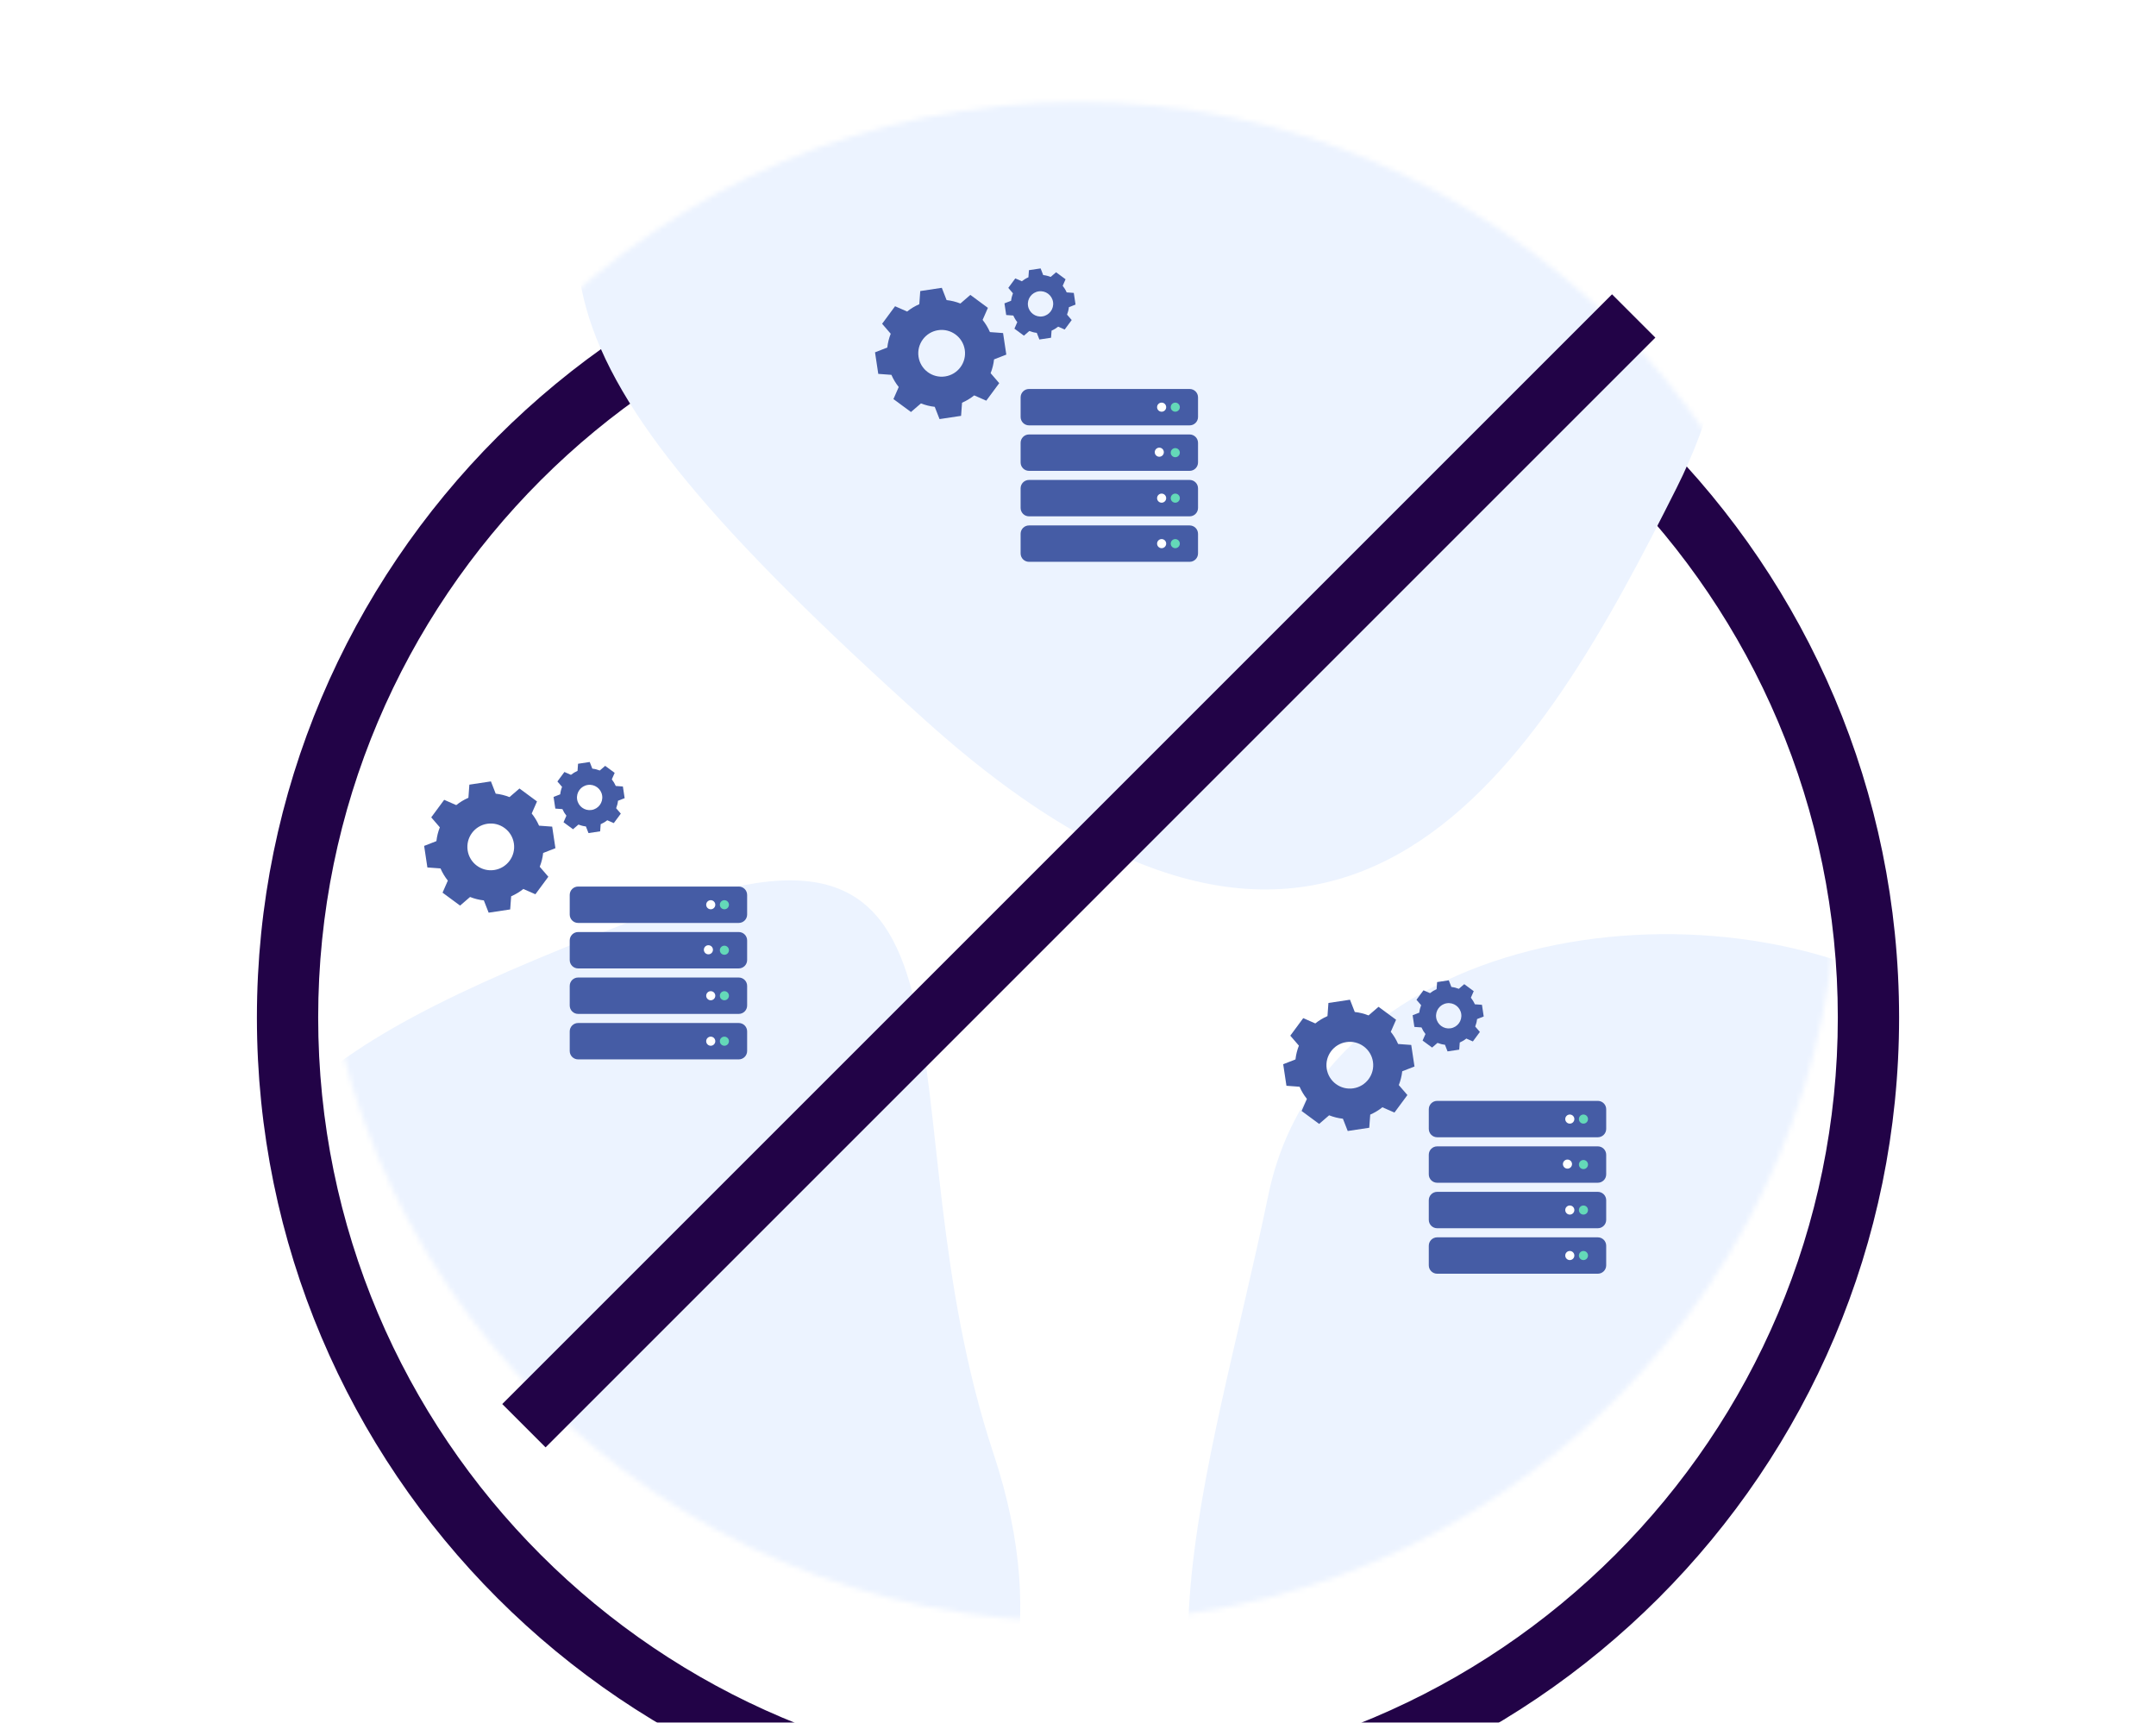 <svg width="428" height="342" viewBox="0 0 428 342" fill="none" xmlns="http://www.w3.org/2000/svg">
<g clip-path="url(#clip0)">
<g filter="url(#filter0_ddd)">
<path fill-rule="evenodd" clip-rule="evenodd" d="M214 321.836C297.304 321.836 364.836 254.304 364.836 171C364.836 87.696 297.304 20.164 214 20.164C130.696 20.164 63.164 87.696 63.164 171C63.164 254.304 130.696 321.836 214 321.836ZM214 334C304.022 334 377 261.022 377 171C377 80.978 304.022 8 214 8C123.978 8 51 80.978 51 171C51 261.022 123.978 334 214 334Z" fill="url(#paint0_linear)"/>
<path d="M214 325.336C299.237 325.336 368.336 256.237 368.336 171C368.336 85.763 299.237 16.664 214 16.664C128.763 16.664 59.664 85.763 59.664 171C59.664 256.237 128.763 325.336 214 325.336ZM373.5 171C373.5 259.089 302.089 330.5 214 330.5C125.911 330.5 54.5 259.089 54.5 171C54.5 82.911 125.911 11.5 214 11.5C302.089 11.5 373.5 82.911 373.5 171Z" stroke="#220347" stroke-width="7"/>
</g>
<mask id="mask0" mask-type="alpha" maskUnits="userSpaceOnUse" x="63" y="20" width="302" height="302">
<circle cx="214.084" cy="171.084" r="150.836" fill="url(#paint1_linear)"/>
</mask>
<g mask="url(#mask0)">
<path d="M197.237 288.615C220.025 357.302 164.988 391.366 116.722 388.186C68.457 385.006 32.386 336.031 36.156 278.797C39.927 221.563 60.193 207.806 130.376 180.923C200.559 154.039 174.449 219.929 197.237 288.615Z" fill="#ECF3FF"/>
<path d="M393.152 340.633C357.84 388.883 297.572 404.839 258.538 376.272C219.504 347.706 240.167 293.357 251.799 237.184C263.43 181.01 347.379 172.977 386.413 201.544C425.446 230.111 428.464 292.383 393.152 340.633Z" fill="#ECF3FF"/>
<path d="M332.86 96.811C306.038 150.249 267.706 218.538 183.857 143.155C100.007 67.772 105.162 49.423 131.984 -4.015C158.806 -57.452 225.517 -78.201 280.987 -50.358C336.458 -22.516 359.682 43.374 332.86 96.811Z" fill="#ECF3FF"/>
</g>
<path fill-rule="evenodd" clip-rule="evenodd" d="M272.011 221.278C272.887 220.897 273.697 220.406 274.426 219.822L276.821 220.873L279.392 217.394L277.684 215.414C278.027 214.546 278.26 213.627 278.364 212.677L280.798 211.727L280.154 207.448L277.548 207.256C277.167 206.379 276.676 205.569 276.092 204.84L277.143 202.446L273.661 199.875L271.681 201.584C270.813 201.24 269.894 201.007 268.944 200.904L267.993 198.468L263.714 199.112L263.525 201.719C262.648 202.1 261.838 202.591 261.109 203.175L258.714 202.125L256.143 205.606L257.852 207.586C257.508 208.454 257.276 209.373 257.172 210.323L254.735 211.274L255.379 215.552L257.985 215.744C258.366 216.621 258.857 217.431 259.441 218.16L258.391 220.555L261.872 223.123L263.852 221.414C264.72 221.757 265.639 221.99 266.589 222.094L267.542 224.53L271.819 223.886L272.011 221.278ZM268.653 216.06C266.119 216.441 263.753 214.697 263.372 212.16C262.99 209.626 264.735 207.261 267.271 206.879C269.805 206.498 272.171 208.242 272.553 210.779C272.934 213.312 271.187 215.678 268.653 216.06Z" fill="#455CA5"/>
<path fill-rule="evenodd" clip-rule="evenodd" d="M289.782 206.968C290.257 206.761 290.696 206.496 291.09 206.179L292.387 206.748L293.779 204.864L292.854 203.793C293.04 203.322 293.166 202.825 293.222 202.311L294.54 201.796L294.192 199.479L292.78 199.375C292.574 198.901 292.308 198.462 291.992 198.067L292.561 196.771L290.676 195.379L289.604 196.304C289.134 196.118 288.636 195.992 288.122 195.936L287.607 194.617L285.29 194.965L285.188 196.378C284.713 196.584 284.274 196.85 283.88 197.166L282.583 196.597L281.191 198.482L282.116 199.554C281.93 200.024 281.804 200.522 281.748 201.036L280.429 201.551L280.777 203.867L282.188 203.971C282.395 204.446 282.66 204.885 282.976 205.279L282.408 206.576L284.293 207.966L285.365 207.041C285.835 207.227 286.332 207.353 286.847 207.409L287.363 208.728L289.678 208.38L289.782 206.968ZM287.964 204.142C286.592 204.349 285.311 203.404 285.105 202.031C284.898 200.659 285.843 199.378 287.216 199.171C288.588 198.965 289.869 199.909 290.076 201.283C290.282 202.655 289.336 203.935 287.964 204.142Z" fill="#455CA5"/>
<path fill-rule="evenodd" clip-rule="evenodd" d="M101.473 177.937C102.35 177.556 103.16 177.065 103.889 176.482L106.284 177.532L108.855 174.053L107.146 172.073C107.489 171.205 107.722 170.286 107.826 169.336L110.26 168.386L109.616 164.107L107.01 163.915C106.629 163.038 106.138 162.228 105.555 161.5L106.605 159.105L103.123 156.534L101.144 158.243C100.275 157.9 99.356 157.667 98.406 157.563L97.456 155.127L93.177 155.771L92.987 158.379C92.11 158.76 91.3 159.25 90.571 159.834L88.176 158.784L85.606 162.265L87.314 164.245C86.971 165.113 86.738 166.032 86.634 166.982L84.198 167.933L84.842 172.211L87.448 172.404C87.829 173.28 88.32 174.09 88.903 174.819L87.853 177.214L91.334 179.782L93.314 178.073C94.183 178.417 95.101 178.65 96.051 178.753L97.004 181.189L101.281 180.545L101.473 177.937ZM98.115 172.719C95.581 173.1 93.216 171.356 92.834 168.82C92.453 166.286 94.197 163.92 96.734 163.539C99.268 163.157 101.633 164.901 102.015 167.438C102.396 169.972 100.649 172.337 98.115 172.719Z" fill="#455CA5"/>
<path fill-rule="evenodd" clip-rule="evenodd" d="M119.245 163.627C119.719 163.42 120.158 163.155 120.553 162.839L121.849 163.407L123.241 161.524L122.316 160.452C122.502 159.982 122.628 159.484 122.685 158.97L124.003 158.455L123.654 156.138L122.243 156.034C122.036 155.56 121.771 155.121 121.455 154.727L122.023 153.43L120.138 152.038L119.066 152.963C118.596 152.777 118.099 152.651 117.584 152.595L117.069 151.276L114.752 151.625L114.65 153.037C114.175 153.243 113.737 153.509 113.342 153.825L112.045 153.256L110.653 155.141L111.578 156.213C111.392 156.683 111.266 157.181 111.21 157.695L109.891 158.21L110.24 160.526L111.651 160.631C111.857 161.105 112.123 161.544 112.439 161.938L111.87 163.235L113.755 164.625L114.827 163.7C115.297 163.886 115.795 164.012 116.309 164.069L116.825 165.387L119.141 165.039L119.245 163.627ZM117.427 160.801C116.054 161.008 114.774 160.063 114.567 158.69C114.36 157.318 115.305 156.037 116.678 155.831C118.051 155.624 119.331 156.569 119.538 157.942C119.745 159.314 118.799 160.595 117.427 160.801Z" fill="#455CA5"/>
<path fill-rule="evenodd" clip-rule="evenodd" d="M190.982 79.949C191.858 79.568 192.668 79.077 193.397 78.493L195.792 79.543L198.363 76.065L196.655 74.085C196.998 73.217 197.231 72.298 197.335 71.348L199.769 70.397L199.125 66.119L196.519 65.927C196.138 65.05 195.647 64.24 195.063 63.511L196.114 61.116L192.632 58.546L190.652 60.255C189.784 59.911 188.865 59.678 187.915 59.575L186.964 57.138L182.685 57.782L182.496 60.39C181.619 60.771 180.809 61.262 180.08 61.846L177.685 60.796L175.114 64.277L176.823 66.257C176.479 67.125 176.247 68.044 176.143 68.993L173.706 69.945L174.35 74.223L176.956 74.415C177.337 75.292 177.828 76.102 178.412 76.831L177.362 79.225L180.843 81.793L182.823 80.085C183.691 80.428 184.61 80.661 185.56 80.765L186.513 83.201L190.79 82.557L190.982 79.949ZM187.624 74.73C185.09 75.112 182.724 73.368 182.343 70.831C181.961 68.297 183.706 65.932 186.242 65.55C188.776 65.169 191.142 66.913 191.524 69.45C191.905 71.983 190.158 74.349 187.624 74.73Z" fill="#455CA5"/>
<path fill-rule="evenodd" clip-rule="evenodd" d="M208.753 65.638C209.228 65.432 209.667 65.166 210.061 64.85L211.358 65.419L212.75 63.535L211.825 62.463C212.011 61.993 212.137 61.496 212.193 60.982L213.511 60.467L213.163 58.15L211.751 58.046C211.545 57.571 211.279 57.133 210.963 56.738L211.532 55.442L209.647 54.05L208.575 54.975C208.105 54.789 207.607 54.663 207.093 54.607L206.578 53.288L204.261 53.636L204.158 55.048C203.684 55.255 203.245 55.52 202.851 55.837L201.554 55.268L200.162 57.153L201.087 58.225C200.901 58.695 200.775 59.192 200.719 59.707L199.4 60.222L199.748 62.538L201.159 62.642C201.366 63.117 201.631 63.555 201.947 63.95L201.379 65.247L203.264 66.637L204.336 65.712C204.806 65.898 205.303 66.024 205.818 66.08L206.334 67.399L208.649 67.051L208.753 65.638ZM206.935 62.813C205.563 63.019 204.282 62.075 204.076 60.702C203.869 59.33 204.814 58.049 206.187 57.842C207.559 57.636 208.84 58.58 209.047 59.953C209.253 61.325 208.307 62.606 206.935 62.813Z" fill="#455CA5"/>
<path d="M283.638 220.214C283.638 219.295 284.383 218.55 285.302 218.55H317.192C318.111 218.55 318.856 219.295 318.856 220.214V224.11C318.856 225.029 318.111 225.774 317.192 225.774H285.302C284.383 225.774 283.638 225.029 283.638 224.11V220.214Z" fill="#455CA5"/>
<path d="M283.637 229.244C283.637 228.325 284.382 227.58 285.301 227.58H317.191C318.11 227.58 318.855 228.325 318.855 229.244V233.14C318.855 234.059 318.11 234.804 317.191 234.804H285.301C284.382 234.804 283.637 234.059 283.637 233.14V229.244Z" fill="#455CA5"/>
<path d="M283.637 238.274C283.637 237.354 284.382 236.609 285.301 236.609H317.191C318.11 236.609 318.855 237.354 318.855 238.274V242.169C318.855 243.089 318.11 243.834 317.191 243.834H285.301C284.382 243.834 283.637 243.089 283.637 242.169V238.274Z" fill="#455CA5"/>
<path d="M283.637 247.304C283.637 246.385 284.382 245.64 285.301 245.64H317.191C318.11 245.64 318.855 246.385 318.855 247.304V251.2C318.855 252.119 318.11 252.864 317.191 252.864H285.301C284.382 252.864 283.637 252.119 283.637 251.2V247.304Z" fill="#455CA5"/>
<path d="M315.243 222.163C315.243 222.662 314.839 223.066 314.34 223.066C313.842 223.066 313.437 222.662 313.437 222.163C313.437 221.664 313.842 221.26 314.34 221.26C314.839 221.26 315.243 221.664 315.243 222.163Z" fill="#64D9B8"/>
<path d="M315.243 231.192C315.243 231.691 314.839 232.095 314.34 232.095C313.842 232.095 313.437 231.691 313.437 231.192C313.437 230.693 313.842 230.289 314.34 230.289C314.839 230.289 315.243 230.693 315.243 231.192Z" fill="#64D9B8"/>
<path d="M315.243 240.223C315.243 240.722 314.839 241.126 314.34 241.126C313.842 241.126 313.437 240.722 313.437 240.223C313.437 239.725 313.842 239.32 314.34 239.32C314.839 239.32 315.243 239.725 315.243 240.223Z" fill="#64D9B8"/>
<path d="M315.243 249.252C315.243 249.75 314.839 250.155 314.34 250.155C313.842 250.155 313.437 249.75 313.437 249.252C313.437 248.753 313.842 248.349 314.34 248.349C314.839 248.349 315.243 248.753 315.243 249.252Z" fill="#64D9B8"/>
<path d="M312.534 222.163C312.534 222.662 312.13 223.066 311.631 223.066C311.132 223.066 310.728 222.662 310.728 222.163C310.728 221.664 311.132 221.26 311.631 221.26C312.13 221.26 312.534 221.664 312.534 222.163Z" fill="white"/>
<path d="M312.071 231.102C312.071 231.601 311.667 232.005 311.168 232.005C310.669 232.005 310.265 231.601 310.265 231.102C310.265 230.604 310.669 230.199 311.168 230.199C311.667 230.199 312.071 230.604 312.071 231.102Z" fill="white"/>
<path d="M312.534 240.223C312.534 240.722 312.13 241.126 311.631 241.126C311.132 241.126 310.728 240.722 310.728 240.223C310.728 239.725 311.132 239.32 311.631 239.32C312.13 239.32 312.534 239.725 312.534 240.223Z" fill="white"/>
<path d="M312.534 249.252C312.534 249.75 312.13 250.155 311.631 250.155C311.132 250.155 310.728 249.75 310.728 249.252C310.728 248.753 311.132 248.349 311.631 248.349C312.13 248.349 312.534 248.753 312.534 249.252Z" fill="white"/>
<path d="M113.1 177.664C113.1 176.745 113.845 176 114.764 176H146.654C147.573 176 148.318 176.745 148.318 177.664V181.56C148.318 182.479 147.573 183.224 146.654 183.224H114.764C113.845 183.224 113.1 182.479 113.1 181.56V177.664Z" fill="#455CA5"/>
<path d="M113.1 186.695C113.1 185.776 113.845 185.031 114.764 185.031H146.654C147.573 185.031 148.318 185.776 148.318 186.695V190.591C148.318 191.51 147.573 192.256 146.654 192.256H114.764C113.845 192.256 113.1 191.51 113.1 190.591V186.695Z" fill="#455CA5"/>
<path d="M113.1 195.725C113.1 194.806 113.845 194.061 114.764 194.061H146.654C147.573 194.061 148.318 194.806 148.318 195.725V199.621C148.318 200.54 147.573 201.285 146.654 201.285H114.764C113.845 201.285 113.1 200.54 113.1 199.621V195.725Z" fill="#455CA5"/>
<path d="M113.1 204.755C113.1 203.836 113.845 203.091 114.764 203.091H146.654C147.573 203.091 148.318 203.836 148.318 204.755V208.651C148.318 209.57 147.573 210.315 146.654 210.315H114.764C113.845 210.315 113.1 209.57 113.1 208.651V204.755Z" fill="#455CA5"/>
<path d="M144.706 179.613C144.706 180.112 144.301 180.516 143.803 180.516C143.304 180.516 142.9 180.112 142.9 179.613C142.9 179.114 143.304 178.71 143.803 178.71C144.301 178.71 144.706 179.114 144.706 179.613Z" fill="#64D9B8"/>
<path d="M144.706 188.643C144.706 189.142 144.301 189.546 143.803 189.546C143.304 189.546 142.9 189.142 142.9 188.643C142.9 188.145 143.304 187.74 143.803 187.74C144.301 187.74 144.706 188.145 144.706 188.643Z" fill="#64D9B8"/>
<path d="M144.706 197.674C144.706 198.172 144.301 198.577 143.803 198.577C143.304 198.577 142.9 198.172 142.9 197.674C142.9 197.175 143.304 196.771 143.803 196.771C144.301 196.771 144.706 197.175 144.706 197.674Z" fill="#64D9B8"/>
<path d="M144.706 206.703C144.706 207.202 144.301 207.606 143.803 207.606C143.304 207.606 142.9 207.202 142.9 206.703C142.9 206.204 143.304 205.8 143.803 205.8C144.301 205.8 144.706 206.204 144.706 206.703Z" fill="#64D9B8"/>
<path d="M141.997 179.613C141.997 180.112 141.592 180.516 141.094 180.516C140.595 180.516 140.19 180.112 140.19 179.613C140.19 179.114 140.595 178.71 141.094 178.71C141.592 178.71 141.997 179.114 141.997 179.613Z" fill="white"/>
<path d="M141.533 188.553C141.533 189.052 141.129 189.456 140.63 189.456C140.132 189.456 139.727 189.052 139.727 188.553C139.727 188.055 140.132 187.65 140.63 187.65C141.129 187.65 141.533 188.055 141.533 188.553Z" fill="white"/>
<path d="M141.997 197.674C141.997 198.172 141.592 198.577 141.094 198.577C140.595 198.577 140.19 198.172 140.19 197.674C140.19 197.175 140.595 196.771 141.094 196.771C141.592 196.771 141.997 197.175 141.997 197.674Z" fill="white"/>
<path d="M141.997 206.703C141.997 207.202 141.592 207.606 141.094 207.606C140.595 207.606 140.19 207.202 140.19 206.703C140.19 206.204 140.595 205.8 141.094 205.8C141.592 205.8 141.997 206.204 141.997 206.703Z" fill="white"/>
<path d="M202.609 78.885C202.609 77.966 203.354 77.221 204.273 77.221H236.163C237.082 77.221 237.827 77.966 237.827 78.885V82.781C237.827 83.7 237.082 84.445 236.163 84.445H204.273C203.354 84.445 202.609 83.7 202.609 82.781V78.885Z" fill="#455CA5"/>
<path d="M202.608 87.915C202.608 86.996 203.353 86.251 204.273 86.251H236.162C237.081 86.251 237.827 86.996 237.827 87.915V91.811C237.827 92.73 237.081 93.475 236.162 93.475H204.273C203.353 93.475 202.608 92.73 202.608 91.811V87.915Z" fill="#455CA5"/>
<path d="M202.608 96.945C202.608 96.025 203.353 95.28 204.273 95.28H236.162C237.081 95.28 237.827 96.025 237.827 96.945V100.84C237.827 101.759 237.081 102.505 236.162 102.505H204.273C203.353 102.505 202.608 101.759 202.608 100.84V96.945Z" fill="#455CA5"/>
<path d="M202.608 105.975C202.608 105.056 203.353 104.311 204.273 104.311H236.162C237.081 104.311 237.827 105.056 237.827 105.975V109.871C237.827 110.79 237.081 111.535 236.162 111.535H204.273C203.353 111.535 202.608 110.79 202.608 109.871V105.975Z" fill="#455CA5"/>
<path d="M234.214 80.833C234.214 81.332 233.81 81.736 233.311 81.736C232.813 81.736 232.408 81.332 232.408 80.833C232.408 80.334 232.813 79.93 233.311 79.93C233.81 79.93 234.214 80.334 234.214 80.833Z" fill="#64D9B8"/>
<path d="M234.214 89.863C234.214 90.362 233.81 90.766 233.311 90.766C232.813 90.766 232.408 90.362 232.408 89.863C232.408 89.364 232.813 88.96 233.311 88.96C233.81 88.96 234.214 89.364 234.214 89.863Z" fill="#64D9B8"/>
<path d="M234.214 98.894C234.214 99.393 233.81 99.797 233.311 99.797C232.813 99.797 232.408 99.393 232.408 98.894C232.408 98.395 232.813 97.991 233.311 97.991C233.81 97.991 234.214 98.395 234.214 98.894Z" fill="#64D9B8"/>
<path d="M234.214 107.924C234.214 108.422 233.81 108.827 233.311 108.827C232.813 108.827 232.408 108.422 232.408 107.924C232.408 107.425 232.813 107.021 233.311 107.021C233.81 107.021 234.214 107.425 234.214 107.924Z" fill="#64D9B8"/>
<path d="M231.505 80.833C231.505 81.332 231.101 81.736 230.602 81.736C230.103 81.736 229.699 81.332 229.699 80.833C229.699 80.334 230.103 79.93 230.602 79.93C231.101 79.93 231.505 80.334 231.505 80.833Z" fill="white"/>
<path d="M231.042 89.773C231.042 90.272 230.638 90.676 230.139 90.676C229.64 90.676 229.236 90.272 229.236 89.773C229.236 89.274 229.64 88.87 230.139 88.87C230.638 88.87 231.042 89.274 231.042 89.773Z" fill="white"/>
<path d="M231.505 98.894C231.505 99.393 231.101 99.797 230.602 99.797C230.103 99.797 229.699 99.393 229.699 98.894C229.699 98.395 230.103 97.991 230.602 97.991C231.101 97.991 231.505 98.395 231.505 98.894Z" fill="white"/>
<path d="M231.505 107.924C231.505 108.422 231.101 108.827 230.602 108.827C230.103 108.827 229.699 108.422 229.699 107.924C229.699 107.425 230.103 107.021 230.602 107.021C231.101 107.021 231.505 107.425 231.505 107.924Z" fill="white"/>
<path d="M320.014 58.427L328.615 67.028L108.306 287.338L99.705 278.736L320.014 58.427Z" fill="#220347"/>
</g>
<defs>
<filter id="filter0_ddd" x="21" y="0" width="386" height="394" filterUnits="userSpaceOnUse" color-interpolation-filters="sRGB">
<feFlood flood-opacity="0" result="BackgroundImageFix"/>
<feColorMatrix in="SourceAlpha" type="matrix" values="0 0 0 0 0 0 0 0 0 0 0 0 0 0 0 0 0 0 127 0"/>
<feOffset dy="30"/>
<feGaussianBlur stdDeviation="15"/>
<feColorMatrix type="matrix" values="0 0 0 0 0 0 0 0 0 0 0 0 0 0 0 0 0 0 0.02 0"/>
<feBlend mode="normal" in2="BackgroundImageFix" result="effect1_dropShadow"/>
<feColorMatrix in="SourceAlpha" type="matrix" values="0 0 0 0 0 0 0 0 0 0 0 0 0 0 0 0 0 0 127 0"/>
<feOffset/>
<feGaussianBlur stdDeviation="4"/>
<feColorMatrix type="matrix" values="0 0 0 0 0 0 0 0 0 0 0 0 0 0 0 0 0 0 0.03 0"/>
<feBlend mode="normal" in2="effect1_dropShadow" result="effect2_dropShadow"/>
<feColorMatrix in="SourceAlpha" type="matrix" values="0 0 0 0 0 0 0 0 0 0 0 0 0 0 0 0 0 0 127 0"/>
<feOffset dy="1"/>
<feColorMatrix type="matrix" values="0 0 0 0 0 0 0 0 0 0 0 0 0 0 0 0 0 0 0.05 0"/>
<feBlend mode="normal" in2="effect2_dropShadow" result="effect3_dropShadow"/>
<feBlend mode="normal" in="SourceGraphic" in2="effect3_dropShadow" result="shape"/>
</filter>
<linearGradient id="paint0_linear" x1="214" y1="8" x2="214" y2="334" gradientUnits="userSpaceOnUse">
<stop stop-color="white"/>
<stop offset="1" stop-color="#F9FAFF"/>
</linearGradient>
<linearGradient id="paint1_linear" x1="214.084" y1="20.248" x2="214.084" y2="321.92" gradientUnits="userSpaceOnUse">
<stop stop-color="white"/>
<stop offset="1" stop-color="#F9FAFF"/>
</linearGradient>
<clipPath id="clip0">
<rect width="428" height="342" fill="white"/>
</clipPath>
</defs>
</svg>
